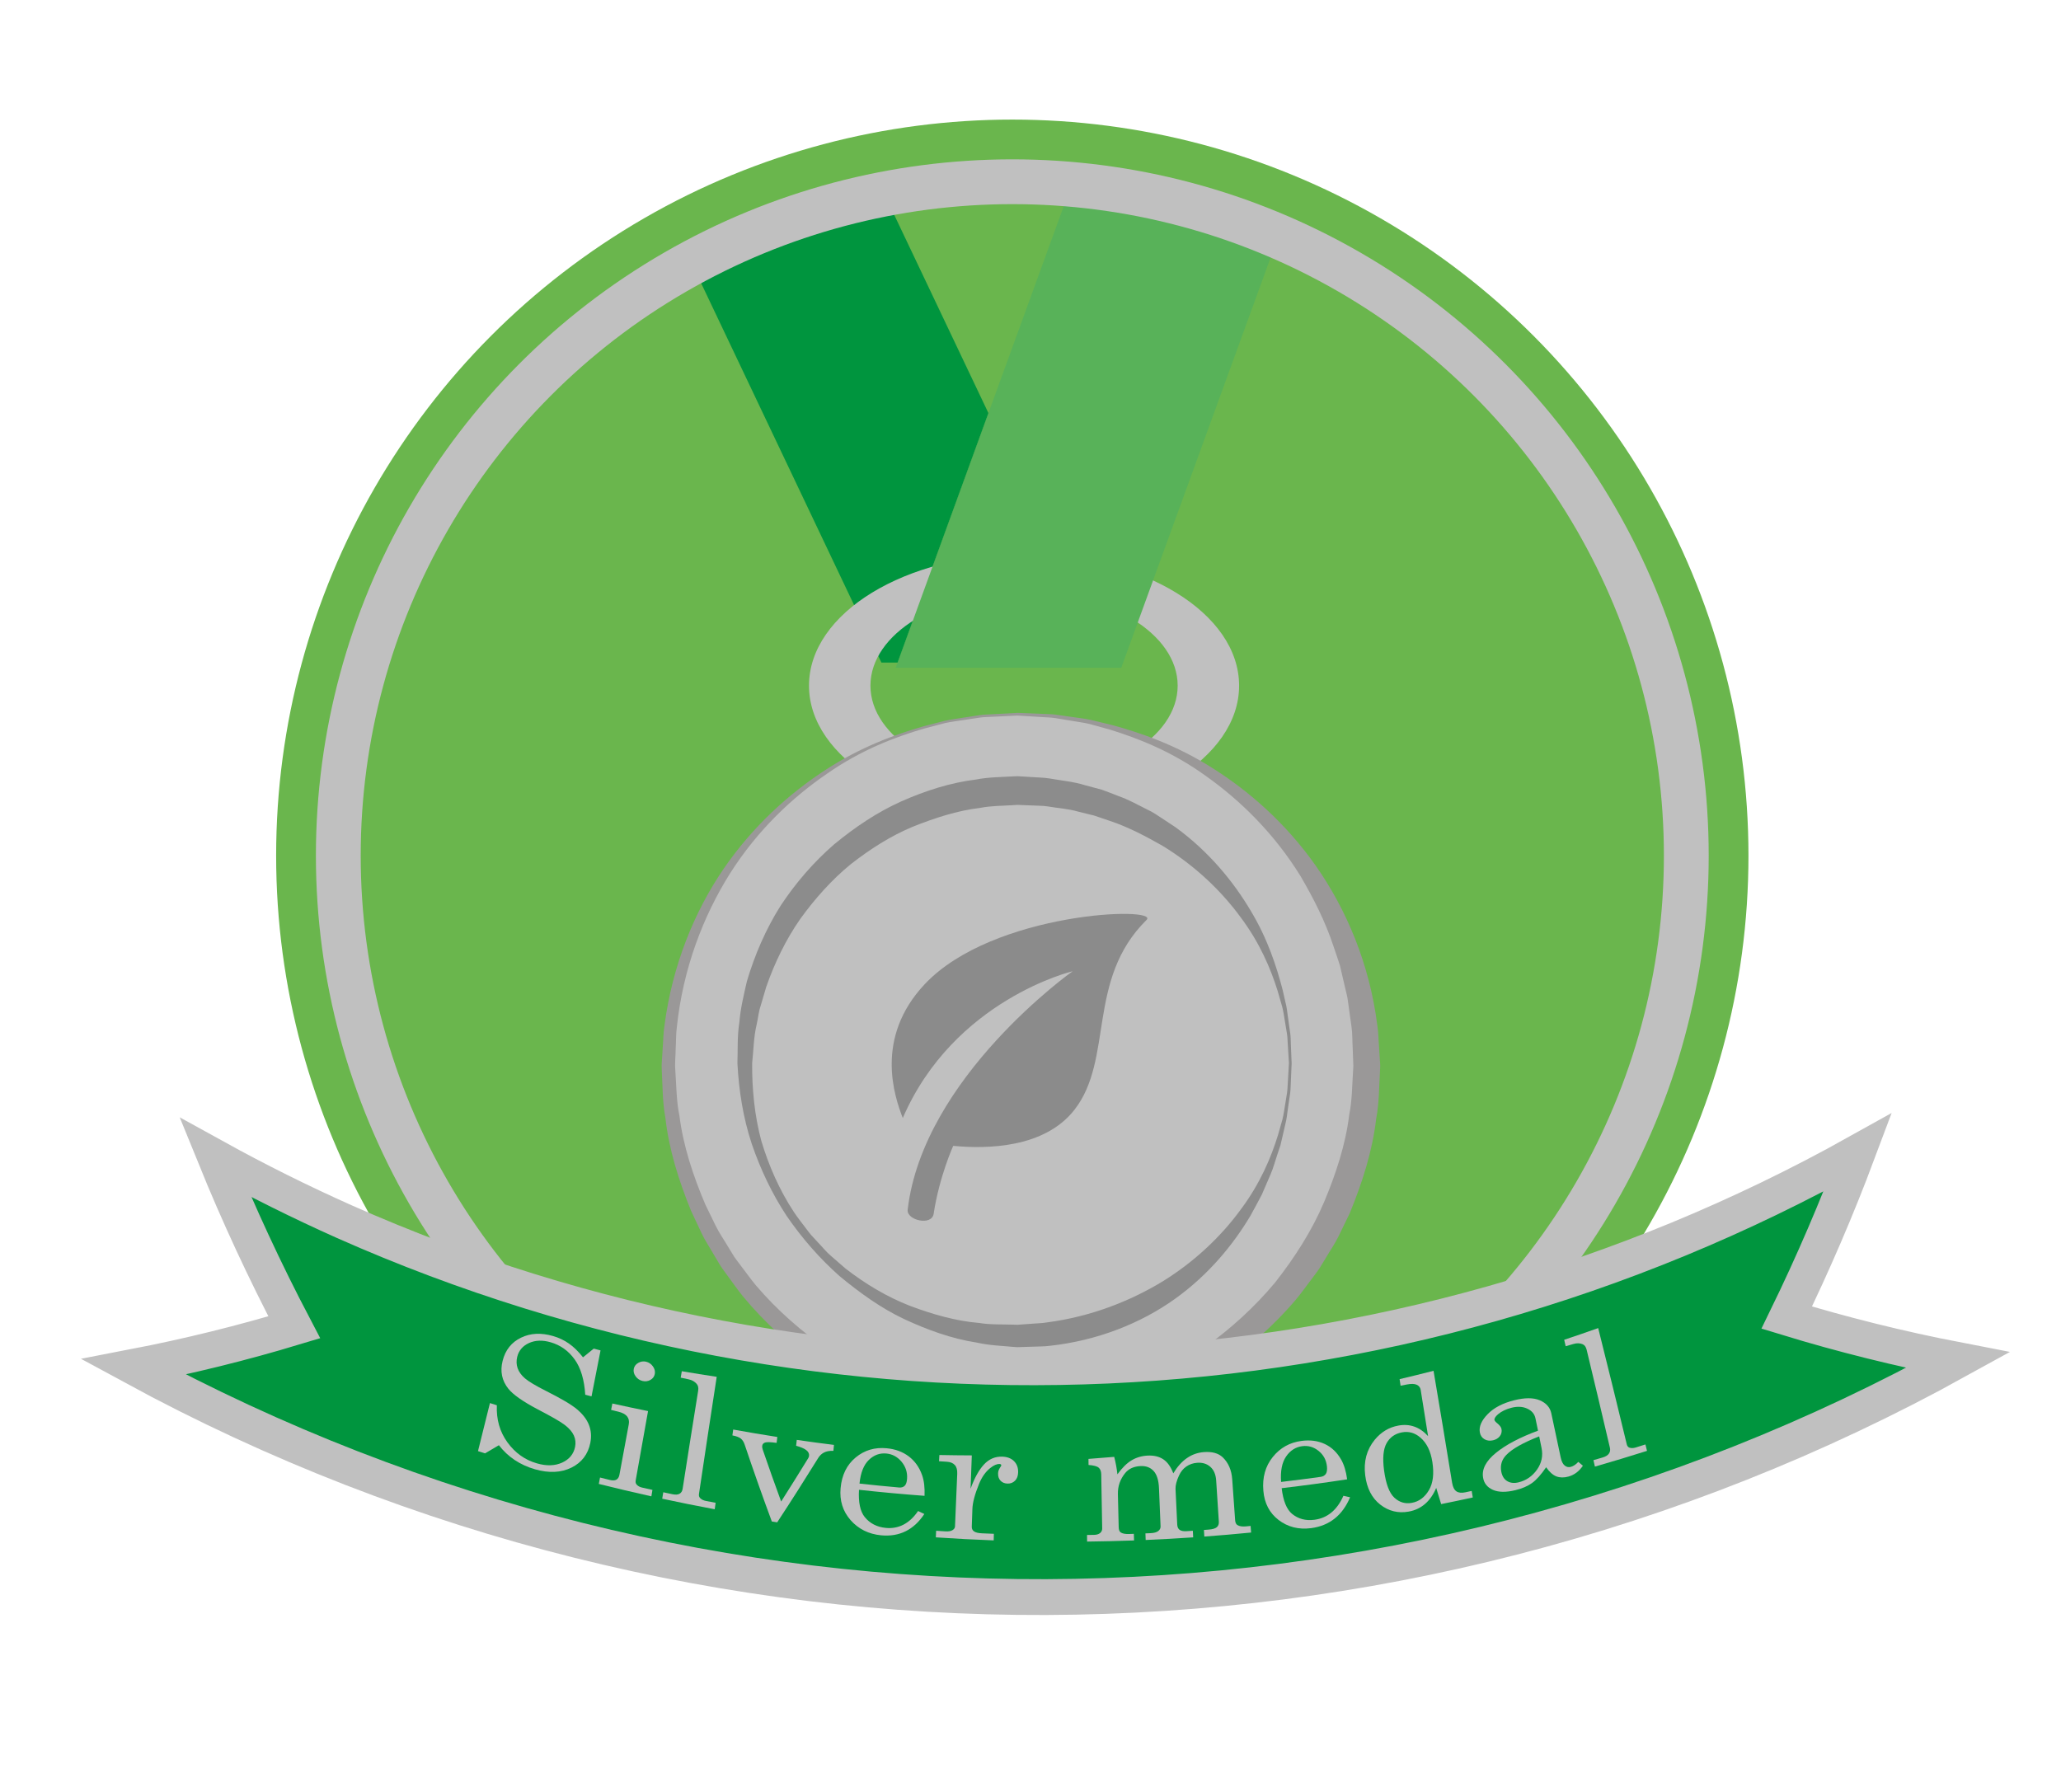 <?xml version="1.0" encoding="utf-8"?>
<!-- Generator: Adobe Illustrator 16.0.0, SVG Export Plug-In . SVG Version: 6.00 Build 0)  -->
<!DOCTYPE svg PUBLIC "-//W3C//DTD SVG 1.1//EN" "http://www.w3.org/Graphics/SVG/1.1/DTD/svg11.dtd">
<svg version="1.1" id="Livello_1" xmlns="http://www.w3.org/2000/svg" xmlns:xlink="http://www.w3.org/1999/xlink" x="0px" y="0px"
	 width="230px" height="200px" viewBox="0 0 230 200" enable-background="new 0 0 230 200" xml:space="preserve">
<g>
	<circle fill="#6AB64D" cx="112.969" cy="95.5" r="82.153"/>
	<g>
		<path fill="#00953E" d="M99.54,23.451c-7.637,1.504-14.855,4.16-21.472,7.785l20.294,42.713h1.809l10.134-27.842L99.54,23.451z"/>
		<polygon fill="#00953E" points="110.305,46.107 100.171,73.949 123.532,73.949 		"/>
	</g>
	<path fill="#C0C0C0" d="M114.28,87.008c-9.468,0-17.142-4.693-17.142-10.482s7.674-10.48,17.142-10.48
		c9.469,0,17.143,4.691,17.143,10.48S123.749,87.008,114.28,87.008z M114.28,61.852c-13.251,0-23.999,6.57-23.999,14.674
		s10.748,14.676,23.999,14.676c13.252,0,23.999-6.572,23.999-14.676S127.532,61.852,114.28,61.852z"/>
	<g>
		<path fill="#C0C0C0" d="M113.554,79.715c-21.521,0-38.973,17.57-38.973,39.238c0,21.666,17.452,39.238,38.973,39.238
			c21.52,0,38.974-17.572,38.974-39.238C152.527,97.285,135.073,79.715,113.554,79.715z M113.554,146.98
			c-15.376,0-27.838-12.549-27.838-28.027c0-15.48,12.462-28.027,27.838-28.027c15.377,0,27.838,12.547,27.838,28.027
			C141.392,134.432,128.931,146.98,113.554,146.98z"/>
		<g>
			<path fill="#9A9898" d="M113.562,79.864c0,0-0.959,0.046-2.756,0.133c-0.447,0.033-0.955,0.018-1.499,0.1
				s-1.137,0.171-1.778,0.268c-0.639,0.109-1.336,0.174-2.062,0.338c-0.721,0.188-1.486,0.389-2.297,0.601
				c-3.197,0.929-7.064,2.378-10.887,5.059c-3.832,2.615-7.734,6.273-10.794,11.091c-3.036,4.809-5.27,10.697-5.952,17.15
				c-0.113,0.802-0.083,1.623-0.133,2.441c-0.006,0.808-0.115,1.671-0.04,2.446c0.118,1.681,0.118,3.432,0.46,5.06
				c0.417,3.328,1.525,6.683,2.893,9.901c0.386,0.79,0.773,1.584,1.162,2.381c0.387,0.797,0.908,1.524,1.358,2.295l0.7,1.143
				c0.25,0.371,0.535,0.719,0.801,1.081c0.551,0.71,1.065,1.451,1.646,2.143c2.35,2.752,5.115,5.176,8.148,7.255
				c3.085,2.014,6.478,3.559,10.015,4.678c3.544,1.044,7.349,1.504,10.947,1.567c3.928-0.134,7.438-0.652,11.013-1.75
				c3.502-1.175,6.84-2.767,9.859-4.811c2.97-2.11,5.649-4.557,7.934-7.295c2.196-2.799,4.106-5.779,5.459-8.966
				c1.332-3.176,2.406-6.438,2.808-9.749c0.334-1.637,0.318-3.293,0.432-4.917l0.03-0.536l-0.023-0.631l-0.047-1.257
				c-0.05-0.823-0.021-1.692-0.134-2.462c-0.107-0.771-0.215-1.538-0.321-2.299c-0.06-0.382-0.089-0.763-0.171-1.141l-0.269-1.132
				c-0.175-0.754-0.349-1.502-0.521-2.245c-0.22-0.729-0.481-1.438-0.717-2.151c-0.939-2.856-2.279-5.455-3.696-7.875
				c-2.954-4.782-6.746-8.462-10.497-11.125c-3.742-2.727-7.562-4.231-10.733-5.207c-0.804-0.224-1.564-0.435-2.28-0.634
				c-0.723-0.174-1.418-0.248-2.055-0.365c-0.641-0.105-1.233-0.203-1.775-0.293c-0.543-0.089-1.047-0.08-1.492-0.119
				c-1.788-0.11-2.742-0.169-2.742-0.169L113.562,79.864z M113.554,79.564c0,0,0.963,0.039,2.768,0.111
				c0.45,0.031,0.959,0.011,1.509,0.089c0.55,0.079,1.15,0.164,1.8,0.257c0.646,0.104,1.353,0.166,2.087,0.326
				c0.731,0.176,1.51,0.363,2.331,0.561c3.248,0.881,7.197,2.239,11.216,4.791c4.011,2.518,8.173,6.098,11.581,10.941
				c3.39,4.857,5.975,10.864,6.857,17.788c0.139,0.861,0.129,1.662,0.201,2.505l0.078,1.255l0.04,0.631
				c-0.001-0.041,0.008,0.144,0.005,0.155l-0.004,0.082l-0.007,0.164l-0.015,0.328c-0.102,1.752-0.084,3.538-0.423,5.31
				c-0.414,3.579-1.538,7.121-2.96,10.57c-0.408,0.842-0.817,1.688-1.229,2.536c-0.412,0.848-0.96,1.625-1.438,2.444l-0.744,1.217
				c-0.265,0.395-0.565,0.767-0.848,1.152c-0.582,0.757-1.131,1.545-1.747,2.281c-2.486,2.939-5.439,5.511-8.672,7.718
				c-3.285,2.139-6.899,3.782-10.67,4.965c-3.763,1.106-7.907,1.605-11.655,1.647l-3.022-0.169c-0.99-0.018-1.964-0.195-2.938-0.354
				l-1.462-0.236l-0.729-0.119l-0.715-0.189l-2.854-0.762c-3.733-1.237-7.294-2.928-10.514-5.098
				c-3.168-2.237-6.036-4.831-8.458-7.756c-0.599-0.733-1.13-1.519-1.694-2.271c-0.273-0.383-0.565-0.753-0.821-1.146l-0.718-1.207
				c-0.461-0.813-0.991-1.584-1.387-2.423c-0.394-0.84-0.786-1.676-1.178-2.508c-1.387-3.407-2.476-6.857-2.874-10.42
				c-0.331-1.78-0.298-3.471-0.394-5.166c-0.007-0.229-0.023-0.384-0.021-0.672l0.039-0.643l0.08-1.278
				c0.071-0.848,0.063-1.696,0.2-2.524c0.869-6.665,3.317-12.68,6.601-17.482c3.301-4.809,7.353-8.41,11.281-10.976
				c3.938-2.597,7.842-4.011,11.062-4.939c0.816-0.209,1.589-0.407,2.315-0.594c0.73-0.17,1.435-0.241,2.079-0.354
				c0.648-0.102,1.248-0.195,1.797-0.281c0.549-0.085,1.053-0.072,1.502-0.108c1.796-0.098,2.754-0.148,2.754-0.148L113.554,79.564z
				"/>
			<path fill="#9A9898" d="M113.546,147.13c0,0-0.684-0.037-1.967-0.107c-0.321-0.027-0.68-0.018-1.073-0.079
				c-0.394-0.062-0.822-0.13-1.286-0.203c-0.461-0.081-0.966-0.133-1.488-0.254c-0.52-0.134-1.072-0.274-1.656-0.424
				c-2.304-0.663-5.098-1.668-7.927-3.511c-2.821-1.825-5.736-4.39-8.129-7.823c-2.38-3.43-4.159-7.744-4.806-12.535
				c-0.102-0.596-0.1-1.206-0.153-1.815c-0.021-0.623-0.127-1.199-0.077-1.873c0.064-1.214,0.037-2.412,0.271-3.706
				c0.281-2.578,1.057-5.056,2.049-7.517c1.025-2.449,2.479-4.745,4.159-6.899c1.74-2.114,3.804-3.991,6.087-5.611
				c2.319-1.572,4.887-2.8,7.582-3.7c1.371-0.371,2.739-0.781,4.159-0.955c0.704-0.117,1.407-0.246,2.123-0.262l2.201-0.127
				c2.651,0.018,5.702,0.37,8.417,1.161c2.732,0.845,5.354,2.026,7.738,3.567c2.346,1.59,4.495,3.444,6.301,5.573
				c1.749,2.164,3.276,4.483,4.367,6.975c1.027,2.504,1.838,5.073,2.134,7.669c0.243,1.284,0.229,2.578,0.301,3.848l0.011,0.238
				l0.005,0.119l0.002,0.06l-0.004,0.133l-0.03,0.45l-0.062,0.896c-0.055,0.604-0.05,1.168-0.152,1.796
				c-0.661,5.05-2.576,9.357-5.063,12.842c-2.499,3.469-5.524,6.013-8.427,7.789c-2.91,1.798-5.75,2.747-8.081,3.362
				c-0.59,0.138-1.147,0.268-1.672,0.39c-0.527,0.112-1.033,0.154-1.496,0.228c-0.465,0.064-0.895,0.124-1.289,0.178
				c-0.394,0.055-0.758,0.039-1.08,0.06c-1.291,0.046-1.98,0.071-1.98,0.071L113.546,147.13z M113.554,146.83
				c0,0,0.68-0.044,1.955-0.129c0.318-0.029,0.676-0.024,1.063-0.089c0.387-0.065,0.809-0.137,1.265-0.215
				c0.454-0.085,0.949-0.141,1.463-0.266c0.51-0.146,1.051-0.301,1.622-0.464c2.254-0.71,4.965-1.806,7.599-3.778
				c2.643-1.922,5.298-4.564,7.343-7.973c0.982-1.723,1.897-3.571,2.544-5.59c0.161-0.504,0.341-1.006,0.491-1.521
				c0.116-0.524,0.233-1.053,0.351-1.585c0.297-1.064,0.338-2.124,0.515-3.201c0.075-0.537,0.054-1.167,0.085-1.752l0.029-0.898
				l0.014-0.451c0.002-0.086,0,0.054-0.001,0.02l-0.003-0.053l-0.006-0.107l-0.013-0.214c-0.082-1.142-0.071-2.307-0.309-3.457
				c-0.285-2.327-1.045-4.617-1.983-6.847c-0.944-2.24-2.281-4.338-3.82-6.311c-1.603-1.927-3.478-3.656-5.562-5.148
				c-2.119-1.447-4.464-2.576-6.927-3.414c-2.527-0.782-4.945-1.154-7.775-1.264c-2.502,0.038-5.214,0.353-7.709,1.081
				c-2.5,0.782-4.899,1.865-7.084,3.28c-2.147,1.463-4.107,3.17-5.775,5.111c-1.607,1.982-3.02,4.104-4.029,6.385
				c-0.974,2.273-1.768,4.655-2.068,6.999c-0.245,1.142-0.25,2.401-0.338,3.6c-0.055,0.534,0.02,1.157,0.021,1.727
				c0.032,0.58,0.007,1.163,0.085,1.732c0.46,4.579,2.024,8.767,4.157,12.203c2.15,3.442,4.917,6.063,7.641,7.939
				c2.715,1.926,5.472,2.966,7.752,3.63c0.578,0.15,1.124,0.294,1.639,0.429c0.518,0.116,1.015,0.162,1.471,0.239
				c0.457,0.068,0.88,0.132,1.268,0.189s0.751,0.046,1.07,0.07c1.284,0.06,1.969,0.092,1.969,0.092L113.554,146.83z"/>
		</g>
	</g>
	<g>
		<circle fill="#C0C0C0" cx="113.554" cy="118.672" r="30.438"/>
		<path fill="#8C8C8C" d="M144.143,118.68c0,0-0.033,0.746-0.093,2.145c-0.024,0.351-0.012,0.741-0.071,1.171
			c-0.062,0.429-0.129,0.897-0.203,1.404c-0.085,0.505-0.129,1.058-0.238,1.634c-0.131,0.571-0.271,1.179-0.418,1.821
			c-0.075,0.321-0.152,0.651-0.232,0.989c-0.11,0.329-0.225,0.667-0.341,1.012c-0.238,0.688-0.423,1.439-0.737,2.172
			c-0.317,0.735-0.647,1.5-0.99,2.293c-0.393,0.771-0.834,1.553-1.275,2.373c-1.9,3.182-4.622,6.55-8.418,9.273
			c-3.785,2.711-8.646,4.662-13.977,5.241c-0.664,0.091-1.342,0.064-2.018,0.101l-1.019,0.032l-0.511,0.016l-0.127-0.001
			l-0.062-0.005l-0.123-0.009l-0.246-0.017c-1.319-0.122-2.616-0.159-4.045-0.478c-2.826-0.439-5.487-1.411-8.102-2.623
			c-2.606-1.233-4.981-2.954-7.233-4.821c-2.196-1.951-4.152-4.19-5.846-6.649c-1.65-2.491-2.947-5.229-3.928-8.096
			c-0.951-2.885-1.438-5.92-1.596-8.986c0.057-1.589-0.036-2.979,0.218-4.574c0.126-1.576,0.497-3.068,0.839-4.575
			c0.878-2.957,2.108-5.811,3.748-8.411c1.688-2.562,3.698-4.886,5.98-6.867c2.325-1.917,4.822-3.603,7.516-4.807
			c2.686-1.188,5.48-2.084,8.3-2.43c1.397-0.274,2.806-0.275,4.188-0.355l0.259-0.01l0.13-0.005l0.064-0.003l0.143,0.005
			l0.491,0.029l0.978,0.06c0.659,0.056,1.271,0.044,1.957,0.154c1.354,0.24,2.746,0.363,3.985,0.757
			c0.633,0.17,1.26,0.339,1.883,0.506c0.609,0.208,1.199,0.459,1.791,0.685c1.199,0.414,2.285,1.033,3.374,1.578
			c0.557,0.252,1.047,0.61,1.549,0.934c0.498,0.328,0.99,0.653,1.479,0.975c3.788,2.753,6.504,6.128,8.401,9.318
			c1.927,3.2,2.909,6.309,3.571,8.85c0.146,0.643,0.285,1.251,0.416,1.823c0.108,0.575,0.151,1.126,0.234,1.63
			c0.072,0.506,0.139,0.974,0.199,1.402c0.059,0.429,0.045,0.824,0.067,1.176c0.057,1.406,0.087,2.156,0.087,2.156V118.68z
			 M143.842,118.672c0,0-0.045-0.742-0.13-2.133c-0.03-0.346-0.024-0.737-0.091-1.159c-0.069-0.423-0.145-0.883-0.227-1.381
			c-0.086-0.497-0.154-1.036-0.295-1.596c-0.16-0.555-0.329-1.145-0.508-1.769c-0.761-2.462-1.997-5.404-4.147-8.264
			c-2.104-2.874-5.014-5.708-8.685-7.955c-1.869-1.059-3.839-2.12-6.028-2.838c-0.544-0.184-1.092-0.369-1.645-0.557
			c-0.566-0.139-1.138-0.278-1.713-0.419c-1.153-0.345-2.307-0.396-3.479-0.6c-0.583-0.091-1.271-0.069-1.907-0.11l-0.979-0.039
			l-0.491-0.02c-0.093-0.002,0.057-0.001,0.021,0.001l-0.059,0.004l-0.117,0.008l-0.233,0.015c-1.245,0.086-2.516,0.063-3.771,0.315
			c-2.542,0.298-5.042,1.12-7.503,2.101c-2.459,1.022-4.755,2.495-6.918,4.182c-2.129,1.743-3.989,3.837-5.638,6.115
			c-1.606,2.315-2.857,4.892-3.799,7.599l-0.607,2.067c-0.239,0.689-0.29,1.388-0.448,2.086c-0.335,1.342-0.357,2.956-0.508,4.346
			c-0.018,2.907,0.268,5.834,1.023,8.662c0.839,2.796,2.023,5.489,3.619,7.914c0.395,0.605,0.85,1.17,1.281,1.747
			c0.223,0.283,0.424,0.583,0.664,0.852l0.731,0.792c0.501,0.512,0.938,1.086,1.488,1.543l1.608,1.399
			c2.236,1.736,4.654,3.175,7.199,4.167c2.533,0.957,5.167,1.702,7.702,1.908c1.225,0.208,2.606,0.148,3.915,0.192l0.246,0.008
			l0.123,0.004l0.062,0.002c0.034,0.002-0.08-0.005-0.004-0.005l0.471-0.034l0.937-0.066c0.62-0.06,1.243-0.053,1.849-0.162
			c4.879-0.64,9.272-2.365,12.947-4.606c3.663-2.276,6.568-5.118,8.668-8c2.148-2.864,3.387-5.809,4.143-8.274
			c0.178-0.624,0.347-1.214,0.505-1.77c0.14-0.56,0.208-1.097,0.292-1.593c0.08-0.497,0.154-0.957,0.222-1.378
			c0.065-0.422,0.059-0.817,0.088-1.166c0.081-1.397,0.124-2.144,0.124-2.144V118.672z"/>
	</g>
	<path fill="#58B259" d="M119.011,22.186l-8.706,23.922l-10.134,27.842l-0.214,0.586h25.17l17.135-47.078
		C135.003,24.531,127.185,22.707,119.011,22.186z"/>
	<circle fill="none" stroke="#C0C0C0" stroke-width="5" stroke-miterlimit="10" cx="112.969" cy="95.5" r="75.216"/>
	<g id="Livello_10_37_">
		<g>
			<path fill="#8B8B8B" d="M103.189,109.853c-5.628,5.994-3.366,12.54-2.442,14.933c5.721-13.231,18.956-16.387,18.956-16.387
				s-16.69,11.828-18.411,26.625c-0.134,1.168,2.695,1.84,2.901,0.445c0.632-4.158,2.181-7.578,2.181-7.578
				c3.805,0.363,10.174,0.25,13.515-4.006c4.436-5.657,1.319-14.554,8.058-21.206C129.516,101.127,110.816,101.734,103.189,109.853z
				"/>
		</g>
	</g>
	<g>
		<g>
			<path fill="#00953E" stroke="#C0C0C0" stroke-width="4" stroke-miterlimit="10" d="M218.508,151.807
				c-6.562-1.267-12.939-2.861-19.114-4.75c2.964-6.088,5.604-12.242,7.921-18.431c-52.148,29.121-114.772,31.745-168.899,7.72
				c-4.867-2.171-9.665-4.558-14.381-7.16c2.587,6.365,5.521,12.695,8.804,18.955c-5.811,1.755-11.8,3.237-17.947,4.422
				C78.367,187.062,155.178,186.823,218.508,151.807L218.508,151.807L218.508,151.807z"/>
		</g>
	</g>
	<g>
		<g>
			<path fill="#C0C0C0" d="M65.062,151.493c0.4-0.323,0.802-0.647,1.199-0.972c0.252,0.067,0.505,0.134,0.757,0.2
				c-0.338,1.709-0.672,3.42-1.006,5.131c-0.235-0.062-0.468-0.124-0.7-0.185c-0.108-1.686-0.502-2.999-1.189-3.95
				c-0.689-0.951-1.568-1.582-2.66-1.9c-0.914-0.266-1.715-0.24-2.422,0.077c-0.699,0.319-1.146,0.831-1.321,1.544
				c-0.108,0.443-0.095,0.866,0.046,1.271c0.143,0.406,0.412,0.778,0.809,1.124c0.396,0.344,1.188,0.822,2.376,1.42
				c1.668,0.841,2.826,1.516,3.461,2.056c0.634,0.538,1.075,1.114,1.315,1.733c0.243,0.62,0.292,1.284,0.152,1.995
				c-0.256,1.268-0.952,2.193-2.101,2.763c-1.151,0.571-2.513,0.638-4.071,0.191c-1.676-0.48-3.024-1.384-4.032-2.688
				c-0.514,0.306-1.028,0.609-1.544,0.909c-0.264-0.084-0.526-0.166-0.788-0.251c0.439-1.787,0.884-3.574,1.333-5.361
				c0.258,0.081,0.513,0.164,0.771,0.245c-0.066,1.574,0.324,2.954,1.181,4.136c0.857,1.181,1.958,1.968,3.294,2.349
				c1.078,0.312,2.025,0.278,2.818-0.089c0.796-0.364,1.272-0.95,1.436-1.741c0.091-0.448,0.048-0.875-0.134-1.28
				c-0.18-0.404-0.521-0.799-1.015-1.178c-0.492-0.38-1.508-0.954-3.02-1.743c-1.661-0.874-2.751-1.646-3.27-2.291
				c-0.731-0.912-0.943-1.954-0.646-3.121c0.306-1.217,0.996-2.073,2.052-2.585c1.054-0.514,2.243-0.571,3.582-0.183
				c0.645,0.186,1.228,0.464,1.759,0.834C64.02,150.324,64.545,150.836,65.062,151.493z"/>
			<path fill="#C0C0C0" d="M68.337,156.648c1.33,0.295,2.652,0.576,3.983,0.845c-0.467,2.568-0.92,5.139-1.374,7.708
				c-0.041,0.21-0.006,0.373,0.096,0.49c0.146,0.168,0.345,0.278,0.604,0.337c0.391,0.089,0.777,0.174,1.165,0.262
				c-0.039,0.24-0.081,0.479-0.12,0.719c-1.959-0.436-3.916-0.896-5.867-1.386c0.044-0.236,0.094-0.475,0.137-0.714
				c0.364,0.092,0.725,0.182,1.086,0.27c0.322,0.078,0.568,0.067,0.745-0.032c0.175-0.102,0.282-0.282,0.334-0.544
				c0.347-1.877,0.692-3.754,1.043-5.631c0.065-0.357,0.003-0.652-0.19-0.889c-0.193-0.234-0.511-0.407-0.961-0.518
				c-0.27-0.065-0.549-0.135-0.82-0.203C68.241,157.124,68.291,156.886,68.337,156.648z M72.097,151.981
				c0.314,0.075,0.568,0.246,0.762,0.516c0.196,0.271,0.268,0.553,0.215,0.847c-0.053,0.286-0.21,0.51-0.482,0.666
				c-0.269,0.157-0.563,0.198-0.887,0.123c-0.32-0.077-0.578-0.25-0.772-0.519c-0.195-0.269-0.261-0.546-0.207-0.832
				c0.058-0.286,0.217-0.508,0.499-0.669C71.499,151.954,71.792,151.911,72.097,151.981z"/>
			<path fill="#C0C0C0" d="M79.983,153.669c-0.672,4.358-1.334,8.718-1.98,13.078c-0.025,0.182,0.011,0.33,0.126,0.452
				c0.16,0.165,0.379,0.272,0.642,0.322c0.36,0.069,0.729,0.14,1.09,0.206c-0.035,0.241-0.068,0.48-0.101,0.724
				c-1.955-0.364-3.908-0.757-5.859-1.178c0.036-0.241,0.079-0.48,0.118-0.72c0.346,0.072,0.688,0.146,1.033,0.221
				c0.34,0.069,0.601,0.052,0.786-0.056c0.185-0.106,0.302-0.29,0.341-0.545c0.57-3.654,1.145-7.308,1.735-10.96
				c0.053-0.322-0.007-0.574-0.169-0.76c-0.229-0.26-0.521-0.426-0.902-0.505c-0.29-0.061-0.587-0.124-0.879-0.186
				c0.043-0.239,0.08-0.479,0.123-0.719C77.387,153.267,78.686,153.475,79.983,153.669z"/>
			<path fill="#C0C0C0" d="M81.823,159.553c1.64,0.299,3.282,0.573,4.924,0.83c-0.026,0.219-0.053,0.438-0.079,0.658
				c-0.659-0.087-1.085-0.105-1.28-0.041s-0.298,0.185-0.324,0.356c-0.018,0.146,0.002,0.292,0.056,0.444
				c0.661,1.931,1.347,3.862,2.054,5.787c1.023-1.608,2.033-3.227,3.031-4.853c0.048-0.085,0.071-0.172,0.084-0.264
				c0.049-0.475-0.435-0.837-1.445-1.103c0.026-0.22,0.05-0.439,0.074-0.659c1.383,0.202,2.766,0.387,4.15,0.56
				c-0.019,0.222-0.046,0.442-0.064,0.662c-0.426-0.014-0.77,0.048-1.039,0.184c-0.265,0.137-0.486,0.338-0.649,0.604
				c-1.498,2.416-3.021,4.812-4.583,7.191c-0.2-0.03-0.398-0.061-0.599-0.093c-1.057-2.852-2.064-5.712-3.028-8.573
				c-0.104-0.312-0.253-0.539-0.439-0.687c-0.188-0.147-0.497-0.267-0.934-0.35C81.765,159.989,81.793,159.772,81.823,159.553z"/>
			<path fill="#C0C0C0" d="M103.176,166.952c-2.442-0.182-4.878-0.406-7.315-0.674c-0.08,1.395,0.133,2.412,0.639,3.042
				c0.581,0.713,1.364,1.116,2.347,1.211c1.446,0.138,2.656-0.493,3.608-1.884c0.23,0.112,0.469,0.221,0.697,0.33
				c-1.166,1.773-2.789,2.578-4.832,2.38c-1.391-0.136-2.528-0.706-3.401-1.698c-0.868-0.992-1.235-2.18-1.111-3.559
				c0.132-1.481,0.702-2.622,1.687-3.435c0.984-0.812,2.135-1.15,3.451-1.024c0.977,0.093,1.788,0.396,2.472,0.91
				c0.679,0.518,1.178,1.213,1.487,2.097C103.124,165.269,103.211,166.036,103.176,166.952z M95.918,165.585
				c1.469,0.162,2.943,0.307,4.415,0.437c0.26,0.022,0.471-0.04,0.623-0.187c0.156-0.149,0.245-0.414,0.27-0.799
				c0.049-0.717-0.165-1.349-0.619-1.895c-0.459-0.544-1.018-0.846-1.684-0.911c-0.746-0.071-1.395,0.165-1.967,0.718
				C96.389,163.499,96.04,164.375,95.918,165.585z"/>
			<path fill="#C0C0C0" d="M104.831,162.396c1.207,0.024,2.415,0.038,3.619,0.043c-0.047,1.24-0.09,2.479-0.137,3.721
				c0.434-1.204,0.937-2.107,1.5-2.715c0.565-0.604,1.242-0.894,2.046-0.867c0.541,0.02,0.974,0.181,1.294,0.495
				c0.318,0.313,0.477,0.727,0.467,1.236c-0.007,0.413-0.121,0.73-0.347,0.955c-0.224,0.224-0.504,0.331-0.835,0.322
				c-0.329-0.01-0.583-0.118-0.779-0.321c-0.196-0.201-0.285-0.471-0.277-0.805c0.003-0.217,0.067-0.418,0.188-0.604
				c0.113-0.167,0.168-0.268,0.17-0.301c0.003-0.097-0.066-0.151-0.202-0.154c-0.292-0.011-0.633,0.135-1.013,0.437
				c-0.533,0.421-0.947,1.004-1.256,1.757c-0.479,1.172-0.73,2.113-0.753,2.826c-0.019,0.658-0.048,1.317-0.069,1.974
				c-0.008,0.222,0.071,0.397,0.247,0.523c0.175,0.126,0.474,0.2,0.901,0.219c0.44,0.019,0.876,0.037,1.318,0.054
				c-0.008,0.244-0.012,0.49-0.02,0.736c-2.152-0.08-4.304-0.194-6.458-0.34c0.015-0.246,0.021-0.49,0.036-0.735
				c0.341,0.025,0.683,0.046,1.029,0.067c0.347,0.021,0.61-0.022,0.793-0.134c0.186-0.11,0.277-0.251,0.283-0.422
				c0.084-1.953,0.166-3.904,0.248-5.857c0.021-0.444-0.068-0.776-0.27-0.994c-0.199-0.218-0.492-0.339-0.879-0.363
				c-0.293-0.02-0.588-0.037-0.882-0.057C104.807,162.858,104.825,162.63,104.831,162.396z"/>
			<path fill="#C0C0C0" d="M121.469,162.831c0.962-0.07,1.912-0.146,2.872-0.229c0.178,0.681,0.291,1.331,0.358,1.951
				c0.531-0.736,1.065-1.26,1.598-1.575c0.536-0.313,1.126-0.487,1.78-0.518c0.691-0.033,1.273,0.104,1.738,0.413
				c0.469,0.309,0.84,0.831,1.121,1.568c0.449-0.744,0.952-1.309,1.521-1.701c0.564-0.394,1.199-0.616,1.886-0.669
				c0.912-0.07,1.615,0.12,2.105,0.577c0.63,0.606,0.99,1.422,1.063,2.46c0.108,1.523,0.217,3.05,0.326,4.574
				c0.02,0.276,0.111,0.455,0.271,0.54c0.216,0.132,0.528,0.178,0.935,0.14c0.174-0.017,0.347-0.033,0.519-0.051
				c0.018,0.247,0.038,0.492,0.057,0.737c-1.738,0.173-3.482,0.322-5.222,0.45c-0.017-0.246-0.024-0.49-0.043-0.737
				c0.17-0.013,0.348-0.026,0.521-0.04c0.438-0.032,0.748-0.124,0.917-0.269c0.167-0.146,0.245-0.351,0.226-0.614
				c-0.097-1.526-0.199-3.055-0.296-4.581c-0.042-0.685-0.262-1.198-0.652-1.542c-0.39-0.346-0.882-0.494-1.474-0.451
				c-0.449,0.033-0.854,0.172-1.207,0.416c-0.355,0.245-0.619,0.577-0.812,0.998c-0.279,0.604-0.41,1.109-0.392,1.518
				c0.067,1.324,0.125,2.649,0.19,3.973c0.018,0.271,0.103,0.463,0.271,0.582c0.167,0.117,0.422,0.168,0.763,0.146
				c0.238-0.016,0.473-0.031,0.707-0.047c0.011,0.245,0.023,0.491,0.039,0.737c-1.766,0.121-3.533,0.219-5.303,0.294
				c-0.007-0.246-0.018-0.492-0.026-0.738c0.202-0.009,0.402-0.017,0.599-0.026c0.377-0.018,0.651-0.096,0.833-0.237
				c0.179-0.14,0.264-0.312,0.257-0.517c-0.057-1.418-0.119-2.836-0.176-4.254c-0.035-0.9-0.241-1.543-0.604-1.934
				c-0.36-0.39-0.843-0.571-1.43-0.545c-0.76,0.031-1.334,0.291-1.735,0.775c-0.563,0.691-0.839,1.481-0.817,2.372
				c0.029,1.229,0.059,2.456,0.089,3.684c0.007,0.281,0.081,0.475,0.224,0.575c0.2,0.133,0.512,0.192,0.936,0.178
				c0.176-0.006,0.352-0.014,0.531-0.02c0.008,0.246,0.019,0.492,0.022,0.738c-1.745,0.065-3.491,0.105-5.239,0.127
				c-0.006-0.246-0.004-0.493-0.008-0.738c0.26-0.002,0.524-0.006,0.785-0.011c0.292-0.005,0.52-0.074,0.678-0.208
				c0.158-0.135,0.235-0.307,0.229-0.508c-0.038-2.018-0.065-4.03-0.106-6.046c-0.009-0.335-0.099-0.583-0.293-0.743
				c-0.191-0.159-0.564-0.257-1.124-0.296C121.473,163.283,121.471,163.057,121.469,162.831z"/>
			<path fill="#C0C0C0" d="M150.335,165.11c-2.432,0.371-4.867,0.701-7.305,0.988c0.166,1.397,0.544,2.353,1.152,2.861
				c0.693,0.571,1.529,0.794,2.512,0.664c1.446-0.191,2.529-1.091,3.225-2.676c0.251,0.057,0.495,0.11,0.745,0.166
				c-0.845,2.018-2.305,3.178-4.345,3.445c-1.392,0.182-2.604-0.126-3.629-0.908c-1.024-0.784-1.588-1.875-1.704-3.264
				c-0.13-1.494,0.23-2.749,1.054-3.773c0.825-1.023,1.886-1.617,3.205-1.791c0.962-0.127,1.831-0.013,2.588,0.342
				c0.763,0.354,1.369,0.932,1.83,1.732C149.985,163.46,150.216,164.198,150.335,165.11z M142.966,165.401
				c1.473-0.173,2.939-0.361,4.41-0.566c0.259-0.036,0.454-0.147,0.58-0.326c0.124-0.182,0.166-0.465,0.126-0.85
				c-0.081-0.721-0.396-1.295-0.942-1.729c-0.546-0.436-1.149-0.607-1.812-0.521c-0.739,0.096-1.344,0.479-1.804,1.152
				C143.065,163.234,142.875,164.181,142.966,165.401z"/>
			<path fill="#C0C0C0" d="M156.189,153.929c1.263-0.299,2.527-0.609,3.789-0.932c0.704,4.159,1.393,8.316,2.069,12.475
				c0.078,0.487,0.24,0.812,0.482,0.977c0.24,0.164,0.572,0.201,0.99,0.111c0.237-0.05,0.476-0.103,0.715-0.154
				c0.039,0.243,0.084,0.486,0.124,0.729c-1.171,0.256-2.354,0.503-3.53,0.74c-0.186-0.604-0.367-1.205-0.553-1.809
				c-0.31,0.746-0.73,1.341-1.239,1.786c-0.515,0.443-1.115,0.729-1.821,0.857c-1.178,0.216-2.242-0.046-3.184-0.779
				c-0.939-0.735-1.496-1.823-1.678-3.259c-0.197-1.552,0.164-2.877,1.065-3.979c0.711-0.861,1.578-1.387,2.624-1.579
				c0.644-0.121,1.233-0.082,1.787,0.112c0.553,0.193,1.066,0.547,1.539,1.062c-0.274-1.716-0.549-3.436-0.823-5.153
				c-0.044-0.271-0.194-0.465-0.443-0.579c-0.254-0.116-0.619-0.124-1.102-0.03c-0.233,0.044-0.466,0.092-0.7,0.136
				C156.263,154.416,156.227,154.171,156.189,153.929z M156.451,159.869c-0.768,0.146-1.339,0.542-1.712,1.204
				c-0.371,0.661-0.464,1.678-0.281,3.053c0.204,1.492,0.578,2.501,1.141,3.027c0.559,0.523,1.217,0.721,1.966,0.58
				c0.8-0.146,1.433-0.623,1.897-1.411c0.466-0.791,0.586-1.84,0.385-3.146c-0.194-1.234-0.644-2.145-1.348-2.735
				C157.889,159.917,157.206,159.728,156.451,159.869z"/>
			<path fill="#C0C0C0" d="M176.134,163.162c0.172,0.143,0.34,0.287,0.512,0.429c-0.424,0.629-0.971,1.035-1.621,1.213
				c-0.504,0.135-0.943,0.127-1.333-0.019c-0.391-0.147-0.775-0.487-1.15-1.021c-0.56,0.824-1.085,1.411-1.574,1.76
				c-0.484,0.347-1.103,0.615-1.843,0.794c-1.055,0.258-1.898,0.243-2.52-0.031c-0.62-0.275-0.994-0.729-1.097-1.356
				c-0.166-0.944,0.316-1.87,1.442-2.783c1.125-0.916,2.687-1.729,4.686-2.468c-0.094-0.458-0.193-0.913-0.284-1.371
				c-0.101-0.489-0.403-0.85-0.908-1.086c-0.501-0.235-1.091-0.271-1.755-0.104c-0.614,0.154-1.127,0.401-1.529,0.741
				c-0.282,0.252-0.413,0.461-0.382,0.628c0.021,0.097,0.131,0.229,0.342,0.394c0.255,0.209,0.4,0.414,0.442,0.614
				c0.055,0.29-0.006,0.552-0.177,0.786c-0.177,0.233-0.427,0.391-0.766,0.472c-0.36,0.083-0.679,0.046-0.961-0.121
				c-0.28-0.164-0.45-0.418-0.513-0.761c-0.116-0.64,0.176-1.316,0.869-2.032c0.695-0.718,1.677-1.229,2.954-1.552
				c1.18-0.297,2.13-0.303,2.849-0.006c0.721,0.305,1.157,0.787,1.301,1.455c0.354,1.645,0.703,3.289,1.05,4.935
				c0.097,0.437,0.239,0.736,0.445,0.898c0.205,0.169,0.433,0.218,0.69,0.148C175.586,163.639,175.866,163.455,176.134,163.162z
				 M171.767,160.317c-1.781,0.701-3.009,1.383-3.677,2.08c-0.499,0.522-0.687,1.141-0.553,1.853
				c0.095,0.498,0.312,0.852,0.665,1.061s0.768,0.256,1.254,0.138c0.862-0.21,1.553-0.688,2.072-1.426
				c0.516-0.738,0.68-1.545,0.503-2.412C171.942,161.179,171.854,160.749,171.767,160.317z"/>
			<path fill="#C0C0C0" d="M178.352,148.229c1.085,4.327,2.149,8.657,3.194,12.988c0.045,0.181,0.139,0.295,0.284,0.355
				c0.214,0.071,0.451,0.067,0.712-0.015c0.361-0.11,0.721-0.227,1.081-0.34c0.058,0.239,0.116,0.479,0.178,0.716
				c-1.935,0.614-3.876,1.198-5.816,1.757c-0.051-0.24-0.109-0.479-0.161-0.721c0.343-0.098,0.688-0.197,1.027-0.298
				c0.331-0.099,0.57-0.241,0.7-0.433c0.134-0.189,0.164-0.409,0.106-0.666c-0.848-3.643-1.718-7.287-2.594-10.927
				c-0.083-0.321-0.225-0.522-0.448-0.615c-0.304-0.129-0.649-0.137-1.019-0.028c-0.289,0.085-0.582,0.168-0.872,0.253
				c-0.056-0.24-0.112-0.481-0.167-0.72C175.827,149.113,177.089,148.677,178.352,148.229z"/>
		</g>
	</g>
</g>
</svg>
